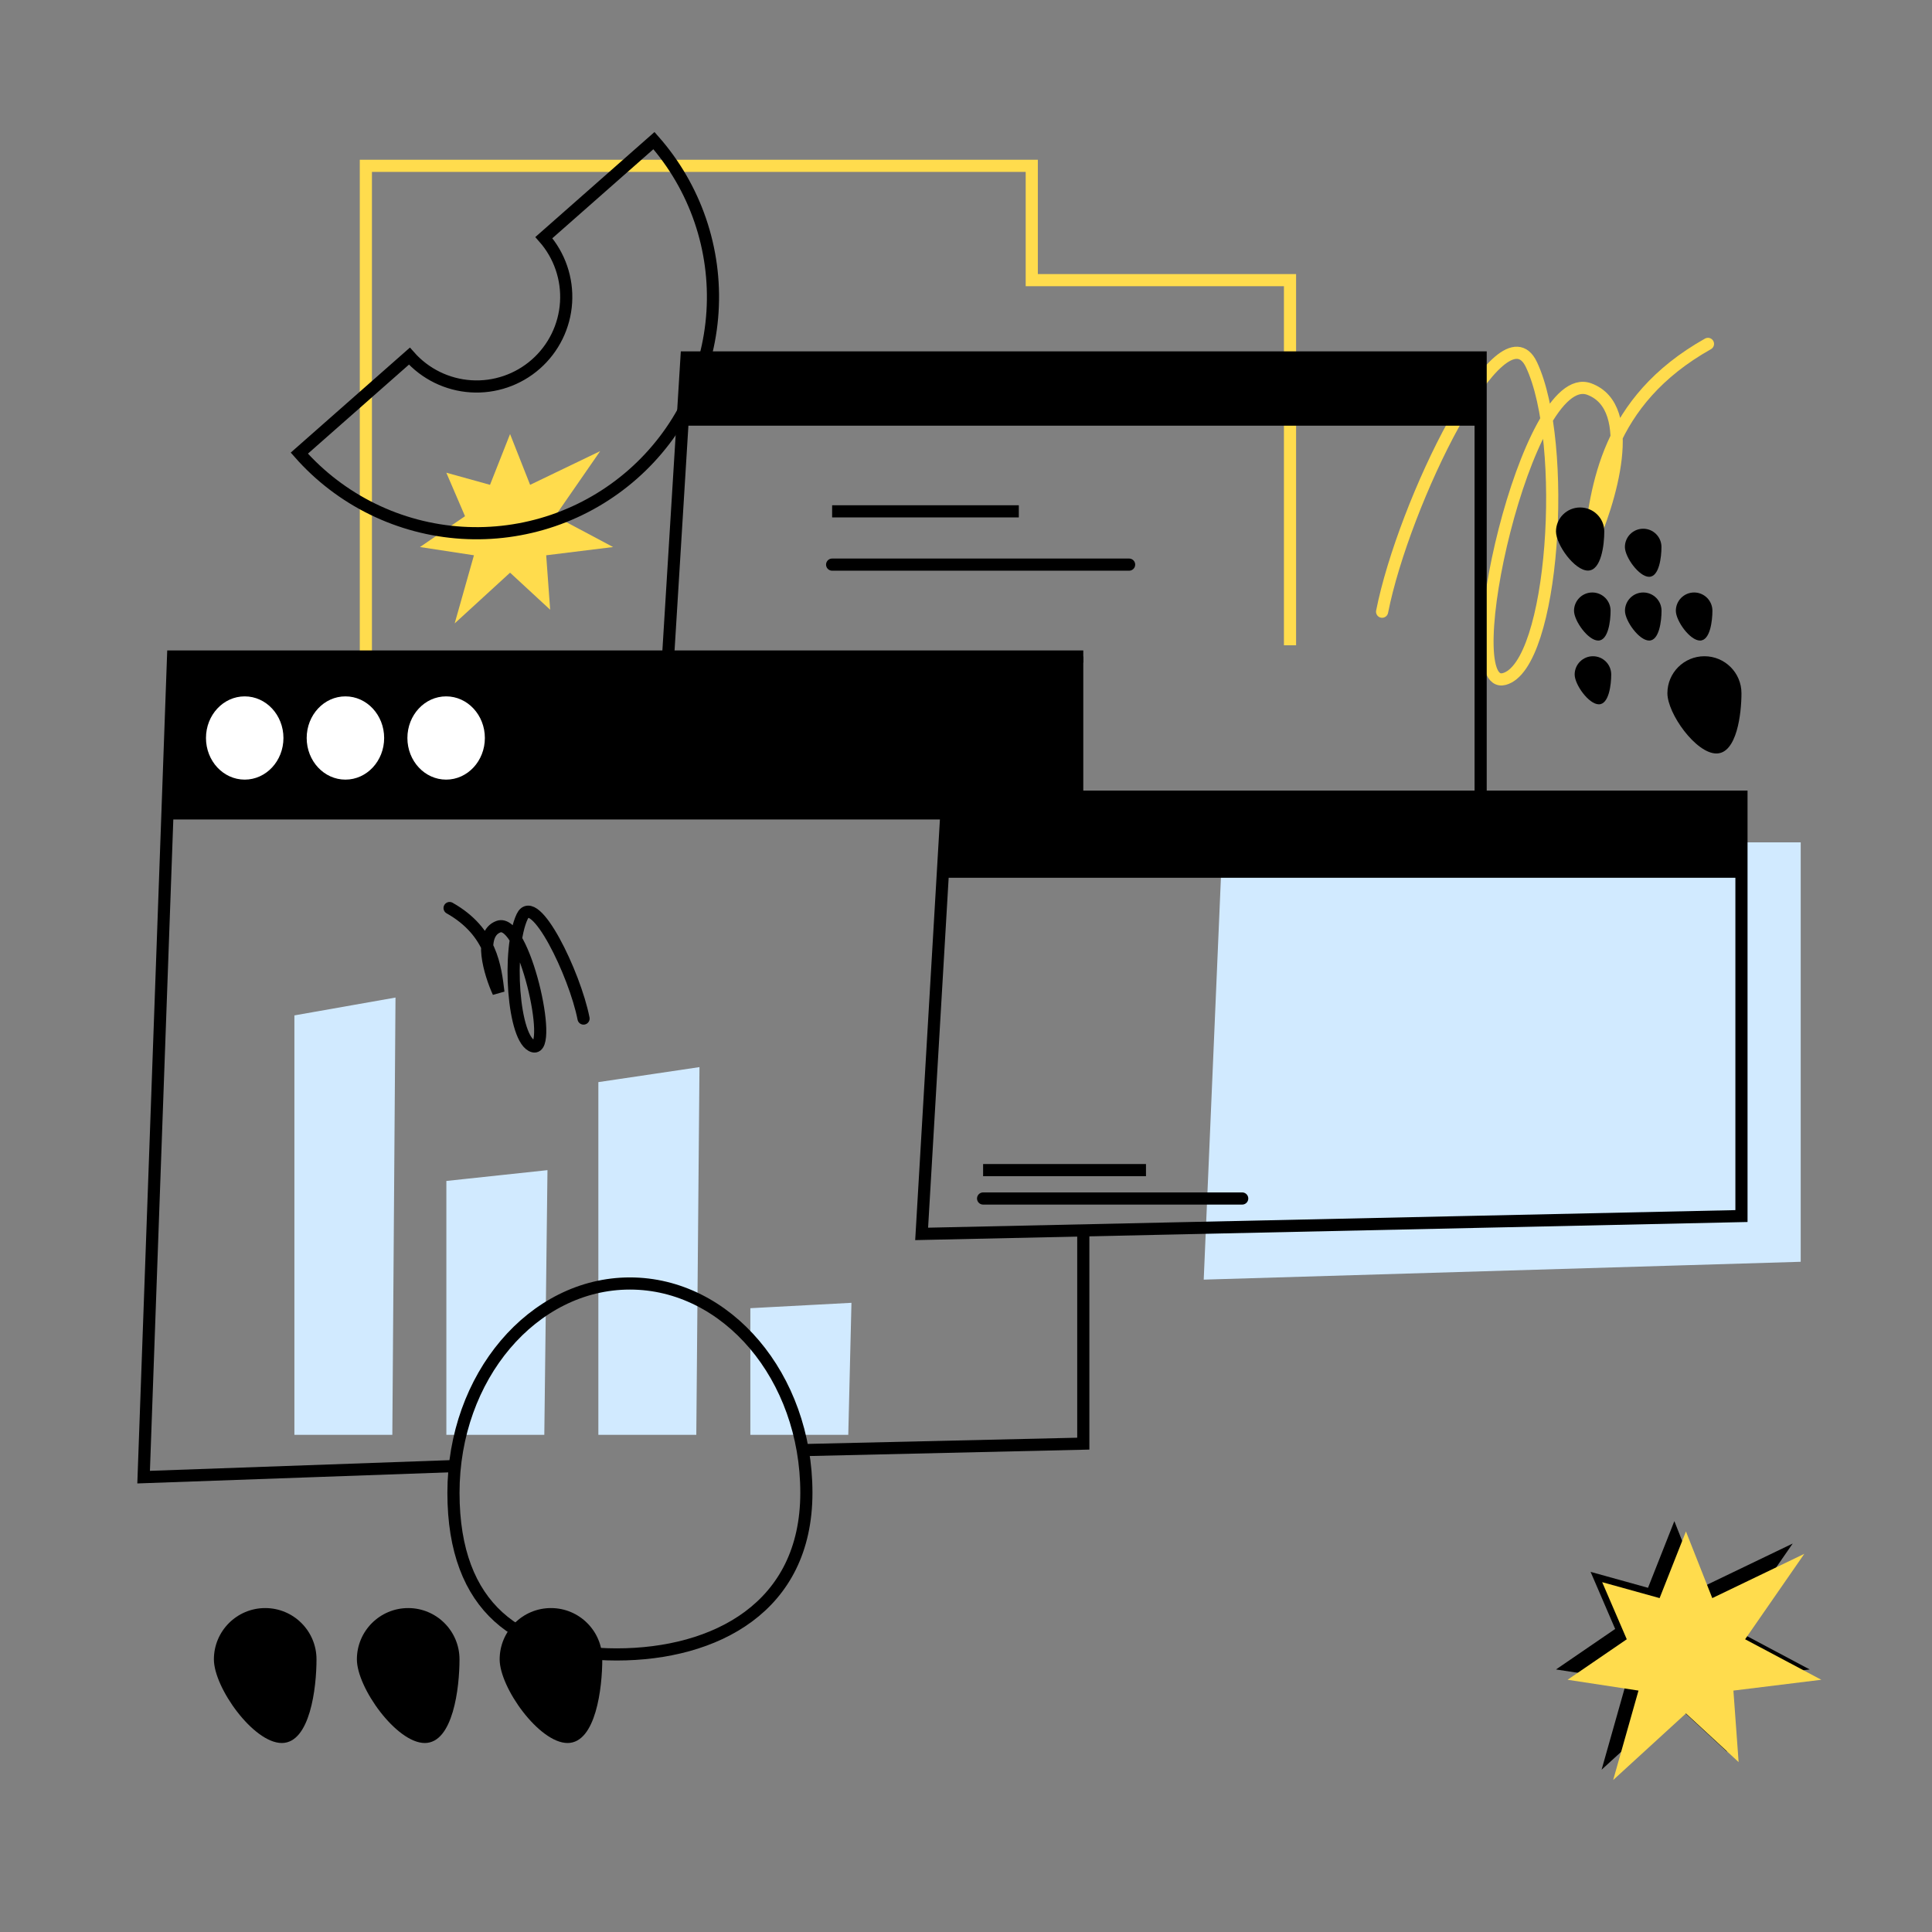 <svg width="318" height="318" viewBox="0 0 318 318" fill="none" xmlns="http://www.w3.org/2000/svg">
<rect x="0" y="0" width="318" height="318" fill="#808080" stroke="none"/>
<path d="M296.39 138.648H201.208L198.128 210.622L240.056 209.369L277.346 208.254L296.39 207.685V138.648Z" fill="#D1EAFF"/>
<path d="M48.456 236.168H64.576L65.098 164.194L57.997 165.447L51.681 166.562L48.456 167.131V236.168Z" fill="#D1EAFF"/>
<path d="M73.471 236.168H89.591L90.113 192.602L83.012 193.361L76.697 194.035L73.471 194.38V236.168Z" fill="#D1EAFF"/>
<path d="M123.504 236.168H139.623L140.146 214.438L133.044 214.816L126.728 215.152L123.504 215.325V236.168Z" fill="#D1EAFF"/>
<path d="M98.488 236.168H114.608L115.131 175.642L108.029 176.696L101.714 177.634L98.488 178.112V236.168Z" fill="#D1EAFF"/>
<path d="M275.592 250.372L279.927 261.346L295.074 254.06L285.333 268.12L297.874 274.787L283.404 276.569L284.262 288.336L275.592 280.328L263.616 291.288L267.78 276.569L256.11 274.787L265.851 268.12L261.805 258.723L271.257 261.346L275.592 250.372Z" fill="black"/>
<path d="M277.499 252.068L281.835 263.042L296.982 255.756L287.241 269.817L299.782 276.483L285.312 278.265L286.17 290.032L277.499 282.025L265.523 292.984L269.688 278.265L258.018 276.483L267.759 269.817L263.713 260.419L273.165 263.042L277.499 252.068Z" fill="#FFDC4D"/>
<path d="M83.955 71.444L87.255 79.802L98.785 74.253L91.37 84.963L100.915 90.04L89.901 91.397L90.555 100.359L83.955 94.26L74.839 102.608L78.009 91.397L69.126 90.04L76.54 84.963L73.461 77.804L80.655 79.802L83.955 71.444Z" fill="#FFDC4D"/>
<path d="M227.489 100.685C231.015 82.801 247.191 49.728 252.063 60.005C258.153 72.851 255.803 109.627 247.575 111.768C239.349 113.909 251.315 60.257 261.572 64.035C269.778 67.058 264.991 82.759 261.572 90.231C262.783 80.156 264.339 66.05 281.125 56.604" stroke="#FFDC4D" stroke-width="2" stroke-linecap="round"/>
<path d="M96.049 167.651C94.6 160.271 87.951 146.622 85.948 150.863C83.444 156.164 84.411 171.34 87.793 172.225C91.174 173.108 86.255 150.967 82.039 152.527C78.666 153.774 80.633 160.253 82.039 163.336C81.541 159.179 80.902 153.358 74.001 149.46" stroke="black" stroke-width="2" stroke-linecap="round"/>
<path d="M60.22 109.445V27.295H169.825V46.11H212.331V106.212" stroke="#FFDC4D" stroke-width="2"/>
<path d="M52.096 273.127C52.096 277.791 51.045 286.892 46.381 286.892C41.717 286.892 35.206 277.791 35.206 273.127C35.206 268.463 38.987 264.682 43.651 264.682C48.315 264.682 52.096 268.463 52.096 273.127Z" fill="black"/>
<path d="M75.633 273.127C75.633 277.791 74.582 286.892 69.917 286.892C65.253 286.892 58.742 277.791 58.742 273.127C58.742 268.463 62.523 264.682 67.187 264.682C71.852 264.682 75.633 268.463 75.633 273.127Z" fill="black"/>
<path d="M99.133 273.127C99.133 277.791 98.082 286.892 93.417 286.892C88.753 286.892 82.242 277.791 82.242 273.127C82.242 268.463 86.023 264.682 90.687 264.682C95.352 264.682 99.133 268.463 99.133 273.127Z" fill="black"/>
<path d="M264.06 87.478C264.06 89.659 263.565 93.916 261.37 93.916C259.174 93.916 256.11 89.659 256.11 87.478C256.11 85.296 257.89 83.528 260.085 83.528C262.28 83.528 264.06 85.296 264.06 87.478Z" fill="black"/>
<path d="M273.471 90.035C273.471 91.697 273.096 94.94 271.435 94.94C269.772 94.94 267.452 91.697 267.452 90.035C267.452 88.373 268.799 87.026 270.462 87.026C272.124 87.026 273.471 88.373 273.471 90.035Z" fill="black"/>
<path d="M265.096 100.529C265.096 102.191 264.721 105.434 263.06 105.434C261.398 105.434 259.078 102.191 259.078 100.529C259.078 98.867 260.425 97.52 262.087 97.52C263.749 97.52 265.096 98.867 265.096 100.529Z" fill="black"/>
<path d="M273.483 100.529C273.483 102.191 273.108 105.434 271.446 105.434C269.784 105.434 267.464 102.191 267.464 100.529C267.464 98.867 268.811 97.52 270.473 97.52C272.135 97.52 273.483 98.867 273.483 100.529Z" fill="black"/>
<path d="M281.857 100.529C281.857 102.191 281.482 105.434 279.82 105.434C278.158 105.434 275.838 102.191 275.838 100.529C275.838 98.867 277.185 97.52 278.847 97.52C280.509 97.52 281.857 98.867 281.857 100.529Z" fill="black"/>
<path d="M265.202 111.023C265.202 112.685 264.827 115.928 263.166 115.928C261.504 115.928 259.184 112.685 259.184 111.023C259.184 109.361 260.531 108.014 262.193 108.014C263.855 108.014 265.202 109.361 265.202 111.023Z" fill="black"/>
<path d="M286.638 114.1C286.638 117.462 285.879 124.02 282.512 124.02C279.147 124.02 274.448 117.462 274.448 114.1C274.448 110.739 277.176 108.014 280.543 108.014C283.908 108.014 286.638 110.739 286.638 114.1Z" fill="black"/>
<path d="M131.878 238.688L178.306 237.619V202M178.306 108.062H28.489L23.64 243.131L74.584 241.317" stroke="black" stroke-width="2"/>
<path d="M136.966 92.934H185.847M136.966 84.164H167.694H136.966Z" stroke="black" stroke-width="2" stroke-linecap="round"/>
<path d="M28.489 108.062H178.306V134.883H27.52L28.489 108.062Z" fill="black"/>
<path d="M40.278 128.323C43.799 128.323 46.654 125.256 46.654 121.472C46.654 117.688 43.799 114.62 40.278 114.62C36.757 114.62 33.903 117.688 33.903 121.472C33.903 125.256 36.757 128.323 40.278 128.323Z" fill="white"/>
<path d="M56.854 128.323C60.376 128.323 63.23 125.256 63.23 121.472C63.23 117.688 60.376 114.62 56.854 114.62C53.333 114.62 50.479 117.688 50.479 121.472C50.479 125.256 53.333 128.323 56.854 128.323Z" fill="white"/>
<path d="M73.432 128.323C76.953 128.323 79.807 125.256 79.807 121.472C79.807 117.688 76.953 114.62 73.432 114.62C69.91 114.62 67.056 117.688 67.056 121.472C67.056 125.256 69.91 128.323 73.432 128.323Z" fill="white"/>
<path d="M108.77 127.5L113 58.83H243.708V139" stroke="black" stroke-width="2"/>
<path d="M243.708 58.83H113.01V70.066H243.708V58.83Z" fill="black"/>
<path d="M155.93 131.122L151.7 203.096L286.638 200.159V131.122H155.93Z" stroke="black" stroke-width="2"/>
<path d="M161.815 197.269H204.462M161.815 192.596H188.624H161.815Z" stroke="black" stroke-width="2" stroke-linecap="round"/>
<path d="M286.638 131.122H155.94V144.478H286.638V131.122Z" fill="black"/>
<path d="M132.726 245.708C132.726 255.203 128.949 261.821 123.203 266.084C117.431 270.368 109.615 272.314 101.509 272.314C93.404 272.314 86.705 270.369 82.036 266.124C77.378 261.891 74.638 255.274 74.638 245.708C74.638 226.578 87.737 211.258 103.682 211.258C119.627 211.258 132.726 226.578 132.726 245.708Z" stroke="black" stroke-width="2"/>
<path d="M107.638 23.144C111.015 26.976 113.606 31.437 115.259 36.27C116.913 41.104 117.599 46.216 117.277 51.314C116.955 56.413 115.632 61.398 113.384 65.986C111.136 70.573 108.006 74.672 104.173 78.05C100.34 81.428 95.88 84.017 91.046 85.671C86.213 87.325 81.101 88.011 76.002 87.689C70.904 87.368 65.919 86.045 61.331 83.796C56.744 81.548 52.644 78.418 49.267 74.585L67.386 58.617C68.667 60.07 70.221 61.257 71.961 62.109C73.7 62.961 75.59 63.463 77.523 63.585C79.457 63.707 81.395 63.447 83.227 62.82C85.06 62.193 86.751 61.211 88.204 59.93C89.658 58.65 90.844 57.095 91.697 55.356C92.549 53.617 93.051 51.727 93.173 49.793C93.295 47.86 93.035 45.922 92.408 44.089C91.781 42.257 90.799 40.566 89.518 39.112L107.638 23.144Z" stroke="black" stroke-width="2"/>
</svg>
